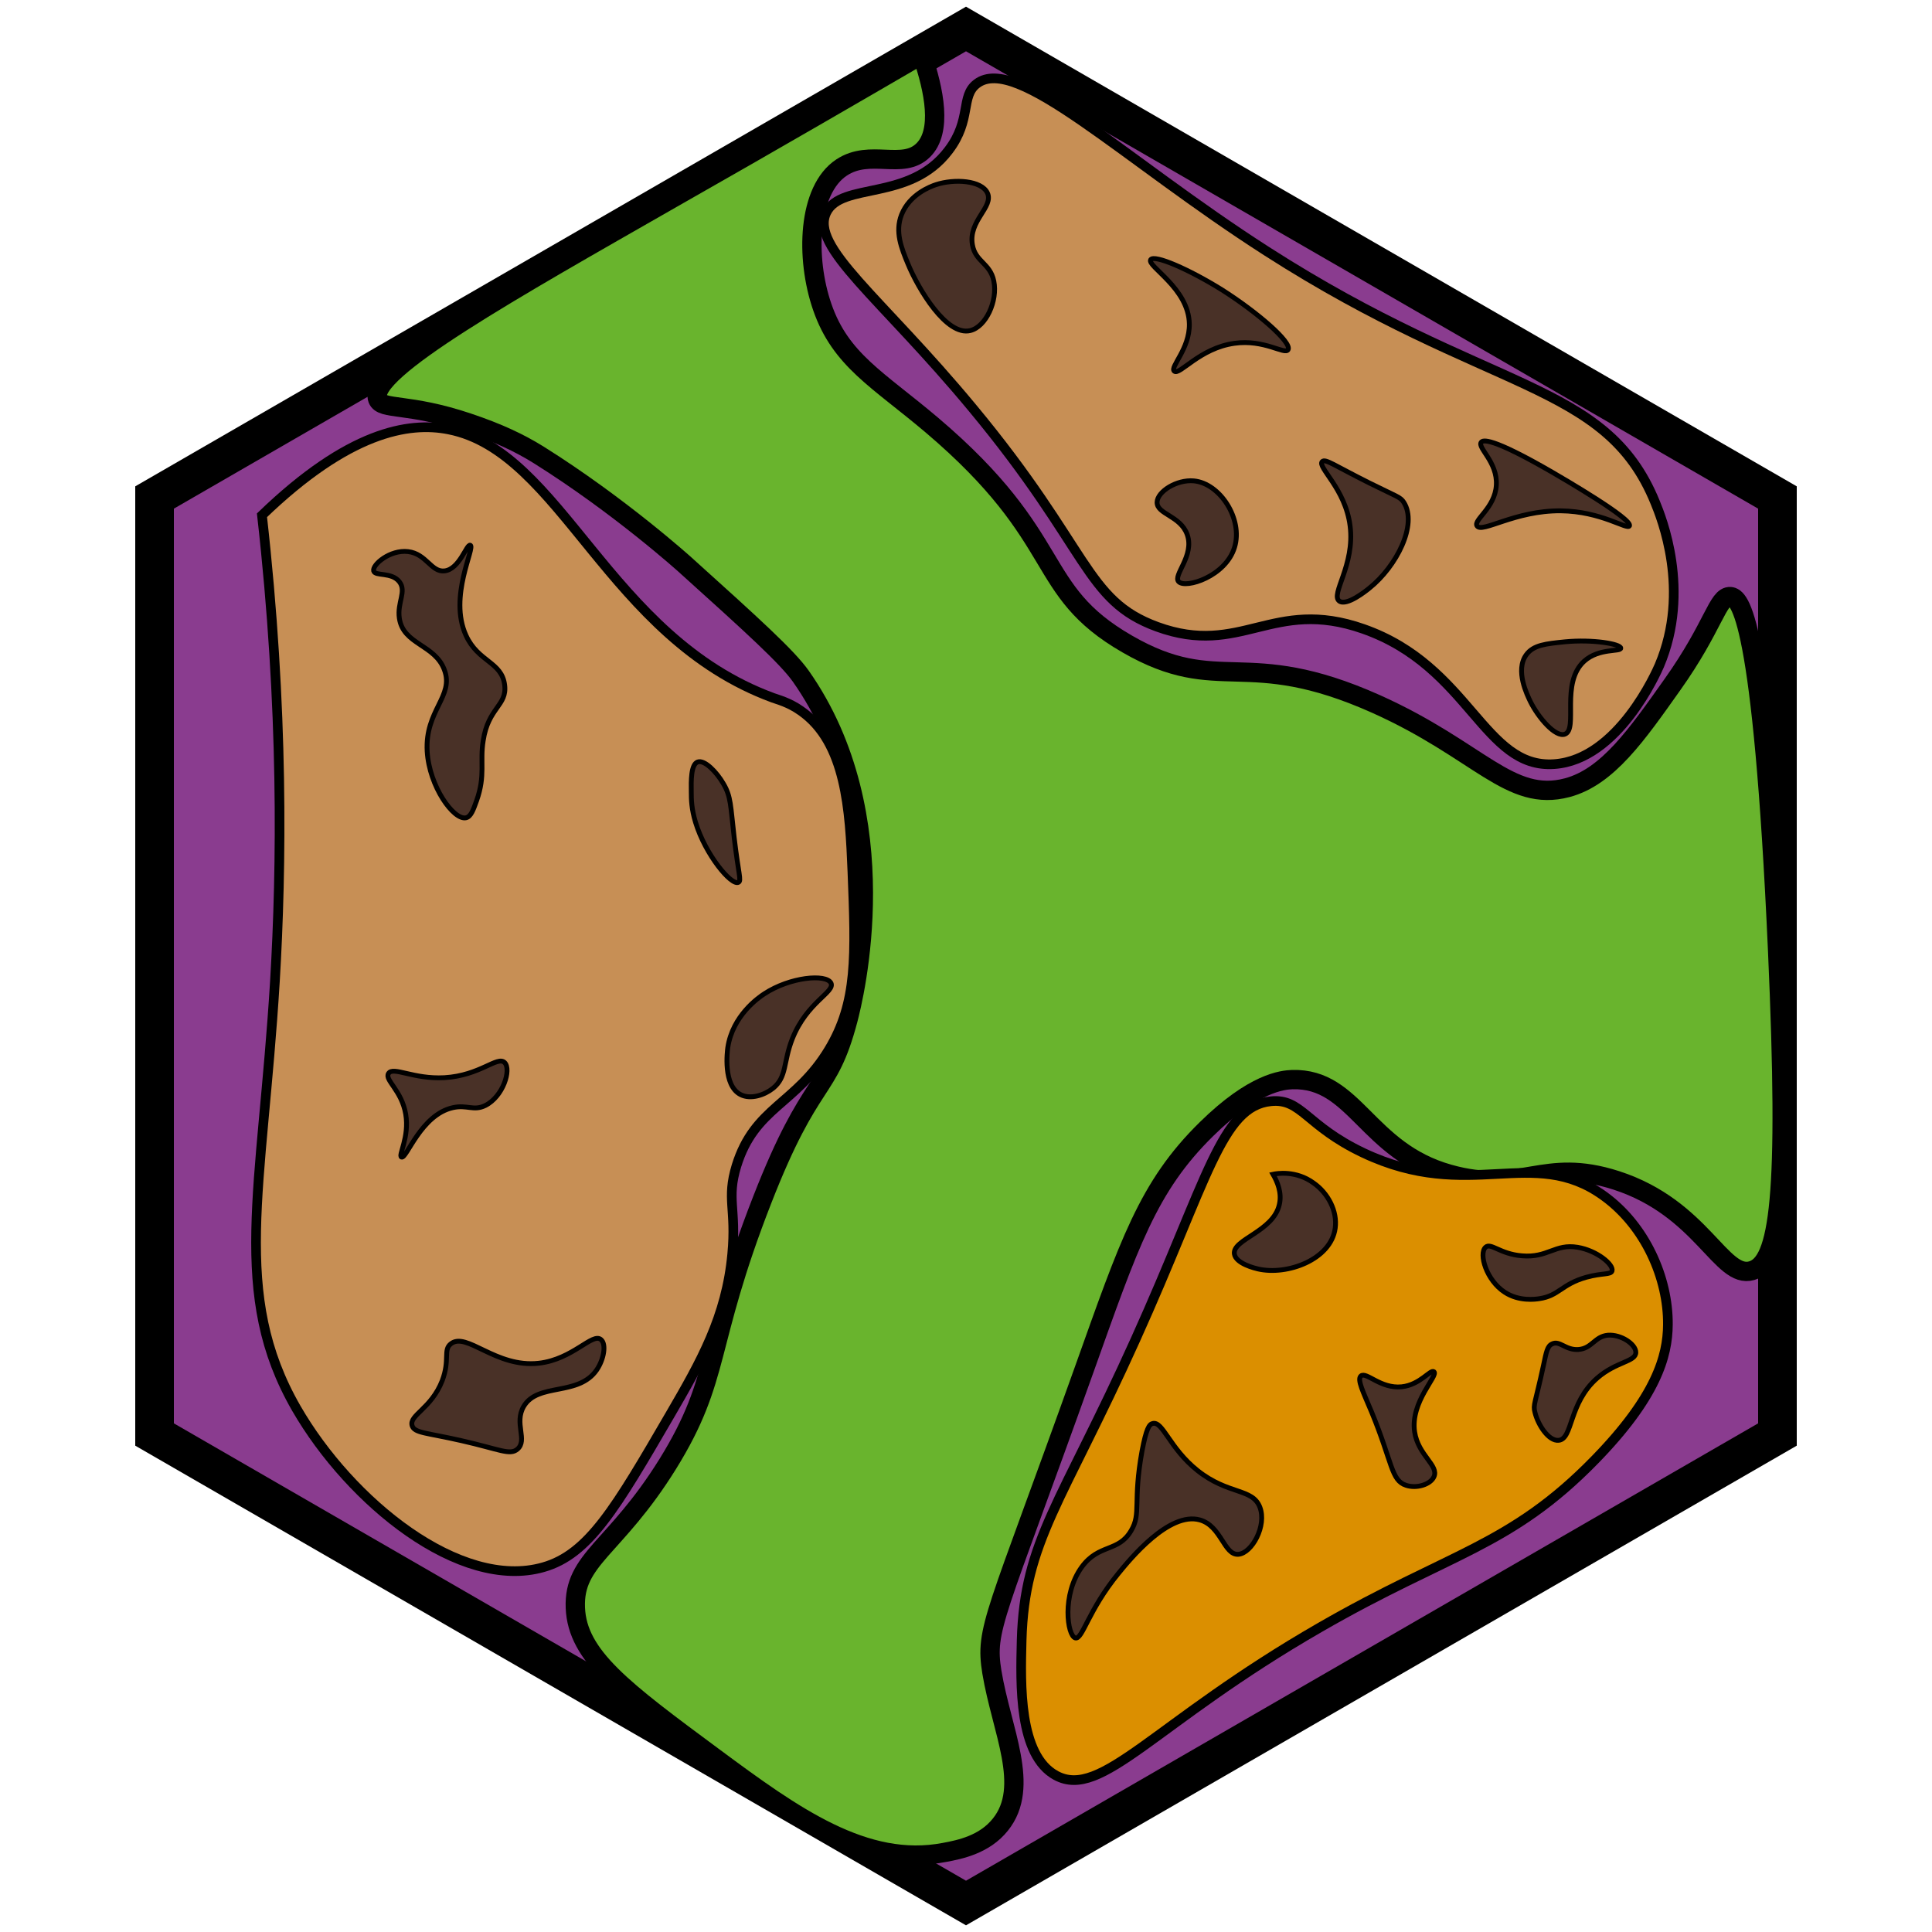 <?xml version="1.0" encoding="utf-8"?><!-- Generator: Adobe Illustrator 26.0.3, SVG Export Plug-In . SVG Version: 6.00 Build 0)  --><svg version="1.1" id="Ebene_2" xmlns="http://www.w3.org/2000/svg" xmlns:xlink="http://www.w3.org/1999/xlink" x="0px" y="0px"	 viewBox="0 0 100 100" style="enable-background:new 0 0 100 100;" xml:space="preserve"><style type="text/css">	.st0{fill:#8A3C8F;stroke:#000000;stroke-width:2;stroke-miterlimit:10;}	.st1{fill:#69B42D;stroke:#000000;stroke-miterlimit:10;}	.st2{fill:#C78F55;stroke:#000000;stroke-width:0.5;stroke-miterlimit:10;}	.st3{fill:#DB8F00;stroke:#000000;stroke-width:0.5;stroke-miterlimit:10;}	.st4{fill:#493127;stroke:#000000;stroke-width:0.25;stroke-miterlimit:10;}	.st5{fill:#493127;stroke:#000000;stroke-width:0.25;stroke-miterlimit:10;}</style><polygon class="st0" points="92,25.75 50,1.5 8,25.75 8,74.25 50,98.5 92,74.25 "/><path class="st1" d="M47.72,2.82c0.64,1.88,1.06,3.98,0.06,4.96c-1.06,1.04-2.74-0.09-4.22,0.89c-1.76,1.16-1.88,4.68-1,7.22	c0.95,2.75,2.87,3.74,5.67,6.11c7.01,5.95,5.22,8.51,10.11,11.33c4.8,2.77,6.07,0.06,12.89,3.11c5.35,2.4,6.91,5.12,9.89,4.33	c2.1-0.56,3.61-2.75,5.44-5.33c2.16-3.04,2.34-4.6,3-4.56c0.47,0.03,1.67,0.91,2.45,18.33c0.57,12.77,0.09,16.14-1.34,16.56	c-1.58,0.46-2.56-3.23-7-4.67c-3.82-1.24-4.91,0.73-8.67-0.33c-4.27-1.2-4.85-4.98-8.11-4.89c-0.51,0.02-1.99,0.15-4.44,2.56	c-3.04,2.98-4.01,5.94-6.33,12.44c-4.63,12.96-5.15,13.4-4.78,15.67c0.5,3.02,2.02,5.92,0.44,7.89c-0.82,1.03-2.08,1.29-2.89,1.44	c-4.12,0.79-7.83-1.88-11.92-4.91c-4.73-3.5-7.09-5.25-7.19-7.75c-0.1-2.54,2.04-3.03,4.78-7.44c2.79-4.5,1.92-6.07,4.89-13.67	c2.55-6.54,3.39-5.37,4.44-9.33c0.29-1.1,2.65-10.54-2.44-17.78c-0.71-1-2.47-2.6-6-5.78c0,0-3.38-3.05-7.56-5.67	c-1.01-0.63-2.12-1.15-3.67-1.67c-3.09-1.04-4.44-0.64-4.67-1.22c-0.56-1.45,7-5.68,15.2-10.37C40.24,7.17,44.71,4.57,47.72,2.82z"	/><path class="st2" d="M13.56,26.67c4.46-4.3,7.57-4.86,9.67-4.44c5.84,1.15,8.23,10.75,16.78,13.89c0.24,0.09,0.82,0.23,1.44,0.67	c2.35,1.63,2.54,5.14,2.67,8.33c0.17,4.35,0.27,6.76-1.22,9.22c-1.72,2.84-3.84,2.96-4.78,6c-0.53,1.73,0,2.21-0.22,4.56	c-0.3,3.26-1.62,5.58-3.22,8.33c-2.8,4.81-4.2,7.22-6.56,7.89c-4.3,1.23-9.98-3.37-12.78-8.22c-3.41-5.93-1.77-11.27-1.11-22.11	C14.58,44.91,14.69,36.69,13.56,26.67z"/><path class="st2" d="M50.56,4.33c2.05-1.56,7.52,3.87,15,8.67c11.54,7.41,17.53,6.68,20.11,13c0.32,0.78,1.86,4.56,0.22,8.44	c-0.14,0.32-2.13,4.88-5.44,5.11c-3.66,0.26-4.37-5.07-9.89-7c-4.7-1.65-6.31,1.48-10.67-0.11c-3.74-1.37-3.47-4-9.56-11.33	c-4.75-5.73-8.42-8.33-7.56-10.11c0.78-1.61,4.31-0.54,6.33-3.22C50.31,6.19,49.7,4.98,50.56,4.33z"/><path class="st3" d="M65.78,57c1.59-0.16,1.81,1.26,4.78,2.67c5.51,2.61,8.77-0.43,12.44,2.22c2.17,1.56,3.35,4.28,3.33,6.67	c-0.01,1.63-0.6,3.74-3.78,7c-4.39,4.5-7.49,4.79-14.22,8.67c-8.59,4.94-11.31,8.94-13.67,7.67c-1.94-1.05-1.84-4.7-1.78-7	c0.14-5.14,2.08-7.11,5.89-15.56C62.5,61.08,63.21,57.26,65.78,57z"/><path class="st4" d="M65.89,60.78c0.22,0.38,0.47,0.95,0.33,1.56c-0.31,1.41-2.43,1.8-2.33,2.56c0.07,0.51,1.09,0.75,1.22,0.78	c1.51,0.35,3.78-0.48,4-2.11c0.12-0.88-0.37-1.81-1.11-2.33C67.08,60.56,66.07,60.74,65.89,60.78z"/><path class="st4" d="M70.44,71.22c0.28-0.24,1.01,0.67,2.11,0.56c0.96-0.1,1.49-0.92,1.67-0.78c0.25,0.2-1.23,1.55-1,3.11	c0.18,1.22,1.27,1.74,1,2.33c-0.18,0.4-0.9,0.62-1.44,0.44c-0.78-0.25-0.7-1.16-1.78-3.78C70.56,72.05,70.23,71.41,70.44,71.22z"/><path class="st4" d="M76.89,64.56c-0.36,0.33,0.04,1.71,1,2.33c0.74,0.48,1.58,0.36,1.78,0.33c1.03-0.15,1.15-0.75,2.44-1.11	c0.83-0.23,1.27-0.12,1.33-0.33c0.09-0.32-0.77-1.05-1.78-1.22c-1.18-0.2-1.54,0.56-2.89,0.44C77.64,64.91,77.16,64.3,76.89,64.56z"	/><path class="st4" d="M79.89,70.67c-0.43,1.99-0.55,2.04-0.44,2.44c0.16,0.65,0.71,1.49,1.22,1.44c0.75-0.06,0.51-1.92,2-3.22	c0.98-0.86,2-0.84,2-1.33c0-0.43-0.77-0.94-1.44-0.89c-0.7,0.06-0.82,0.69-1.54,0.74c-0.66,0.04-0.96-0.48-1.35-0.29	C80.09,69.67,80.04,69.96,79.89,70.67z"/><path class="st4" d="M59.11,75.11c-0.48,2.64-0.03,3.22-0.56,4.11c-0.66,1.14-1.67,0.67-2.56,1.89c-1.04,1.43-0.75,3.56-0.33,3.67	c0.37,0.09,0.66-1.42,2.22-3.33c0.61-0.75,2.63-3.22,4.22-2.78c1.12,0.31,1.25,1.84,2,1.78c0.7-0.06,1.48-1.48,1.11-2.44	c-0.38-0.99-1.63-0.63-3.22-1.89c-1.46-1.16-1.8-2.58-2.33-2.44C59.48,73.72,59.33,73.95,59.11,75.11z"/><path class="st5" d="M23.33,69.56c0.81-0.66,2.32,1.25,4.56,1c1.77-0.2,2.78-1.61,3.22-1.22c0.28,0.24,0.15,1.01-0.22,1.56	c-0.95,1.39-3.04,0.65-3.78,1.89c-0.52,0.88,0.22,1.75-0.33,2.22c-0.39,0.33-0.91,0.01-2.89-0.44c-1.84-0.42-2.44-0.39-2.56-0.78	c-0.16-0.55,0.99-0.87,1.56-2.33C23.3,70.37,22.93,69.88,23.33,69.56z"/><path class="st5" d="M20.11,55.56c-0.22,0.34,0.68,0.87,0.89,2.11c0.2,1.2-0.4,2.14-0.22,2.22c0.26,0.12,1-2.2,2.67-2.56	c0.73-0.16,1.06,0.19,1.67-0.11c0.92-0.46,1.36-1.86,1-2.22c-0.37-0.37-1.26,0.67-3.11,0.78C21.39,55.87,20.35,55.18,20.11,55.56z"	/><path class="st5" d="M36.11,39.44c-0.35,0.13-0.34,0.97-0.33,1.56c0,0.38,0.01,0.87,0.22,1.56c0.51,1.68,1.85,3.29,2.22,3.11	c0.17-0.08,0-0.44-0.22-2.33c-0.19-1.64-0.16-2.11-0.56-2.78C37.1,39.97,36.47,39.31,36.11,39.44z"/><path class="st5" d="M39.56,51.44c-0.31,0.2-1.64,1.13-1.89,2.78c-0.02,0.16-0.27,1.97,0.67,2.44c0.52,0.26,1.23,0.02,1.67-0.33	c0.73-0.59,0.52-1.34,1-2.56c0.76-1.92,2.23-2.42,2-2.89C42.76,50.4,40.9,50.56,39.56,51.44z"/><path class="st5" d="M24.67,41.44c-0.18,0.5-0.3,0.84-0.56,0.89c-0.63,0.12-1.89-1.61-2-3.44c-0.12-2.13,1.41-2.85,0.89-4.22	c-0.49-1.32-2.13-1.3-2.33-2.67c-0.12-0.82,0.39-1.39,0-1.89c-0.41-0.52-1.26-0.27-1.33-0.56c-0.08-0.32,0.85-1.11,1.78-1	c0.95,0.11,1.2,1.08,1.89,1c0.78-0.09,1.14-1.4,1.33-1.33c0.28,0.1-1.14,2.66-0.22,4.67c0.63,1.38,1.85,1.36,2,2.56	c0.14,1.08-0.85,1.16-1.11,2.89C24.83,39.45,25.14,40.11,24.67,41.44z"/><path class="st5" d="M48.44,9.56c-0.27,0.09-1.36,0.49-1.78,1.56C46.32,12,46.65,12.83,47,13.67c0.54,1.3,1.99,3.74,3.22,3.44	c0.81-0.19,1.43-1.54,1.22-2.56c-0.19-0.94-0.96-0.99-1.11-1.89c-0.21-1.24,1.11-1.94,0.78-2.67C50.81,9.34,49.41,9.24,48.44,9.56z"	/><path class="st5" d="M59.56,13.44c-0.22,0.33,1.97,1.47,2,3.33c0.02,1.3-1.02,2.23-0.78,2.44c0.27,0.24,1.31-1.19,3.11-1.44	c1.56-0.22,2.61,0.61,2.78,0.33c0.22-0.37-1.59-1.94-3.44-3.11C61.54,13.94,59.75,13.16,59.56,13.44z"/><path class="st5" d="M68.44,23.89c-0.28,0.28,1.2,1.4,1.44,3.33c0.26,2.04-1.03,3.54-0.56,3.89c0.38,0.28,1.39-0.53,1.56-0.67	c1.4-1.12,2.51-3.29,1.78-4.44c-0.18-0.28-0.33-0.28-1.78-1C69.06,24.09,68.6,23.73,68.44,23.89z"/><path class="st5" d="M76.67,22.89c-0.22,0.28,0.85,1.02,0.78,2.22c-0.07,1.19-1.2,1.8-1,2.11c0.25,0.4,1.96-0.8,4.33-0.78	c2.1,0.02,3.44,1,3.56,0.78c0.18-0.35-3.45-2.46-4-2.78C77.14,22.59,76.75,22.78,76.67,22.89z"/><path class="st5" d="M81,33.22c-0.98,0.1-1.63,0.16-2,0.67c-0.59,0.81,0.05,2.09,0.22,2.44c0.41,0.82,1.29,1.85,1.78,1.67	c0.7-0.27-0.25-2.65,1-3.78c0.77-0.69,1.89-0.47,1.89-0.67C83.89,33.33,82.45,33.08,81,33.22z"/><path class="st5" d="M59.89,26c-0.01,0.62,1.21,0.69,1.56,1.67c0.39,1.1-0.76,2.11-0.44,2.44c0.36,0.37,2.43-0.27,2.89-1.78	c0.45-1.47-0.76-3.32-2.11-3.44C60.91,24.81,59.9,25.44,59.89,26z"/></svg>